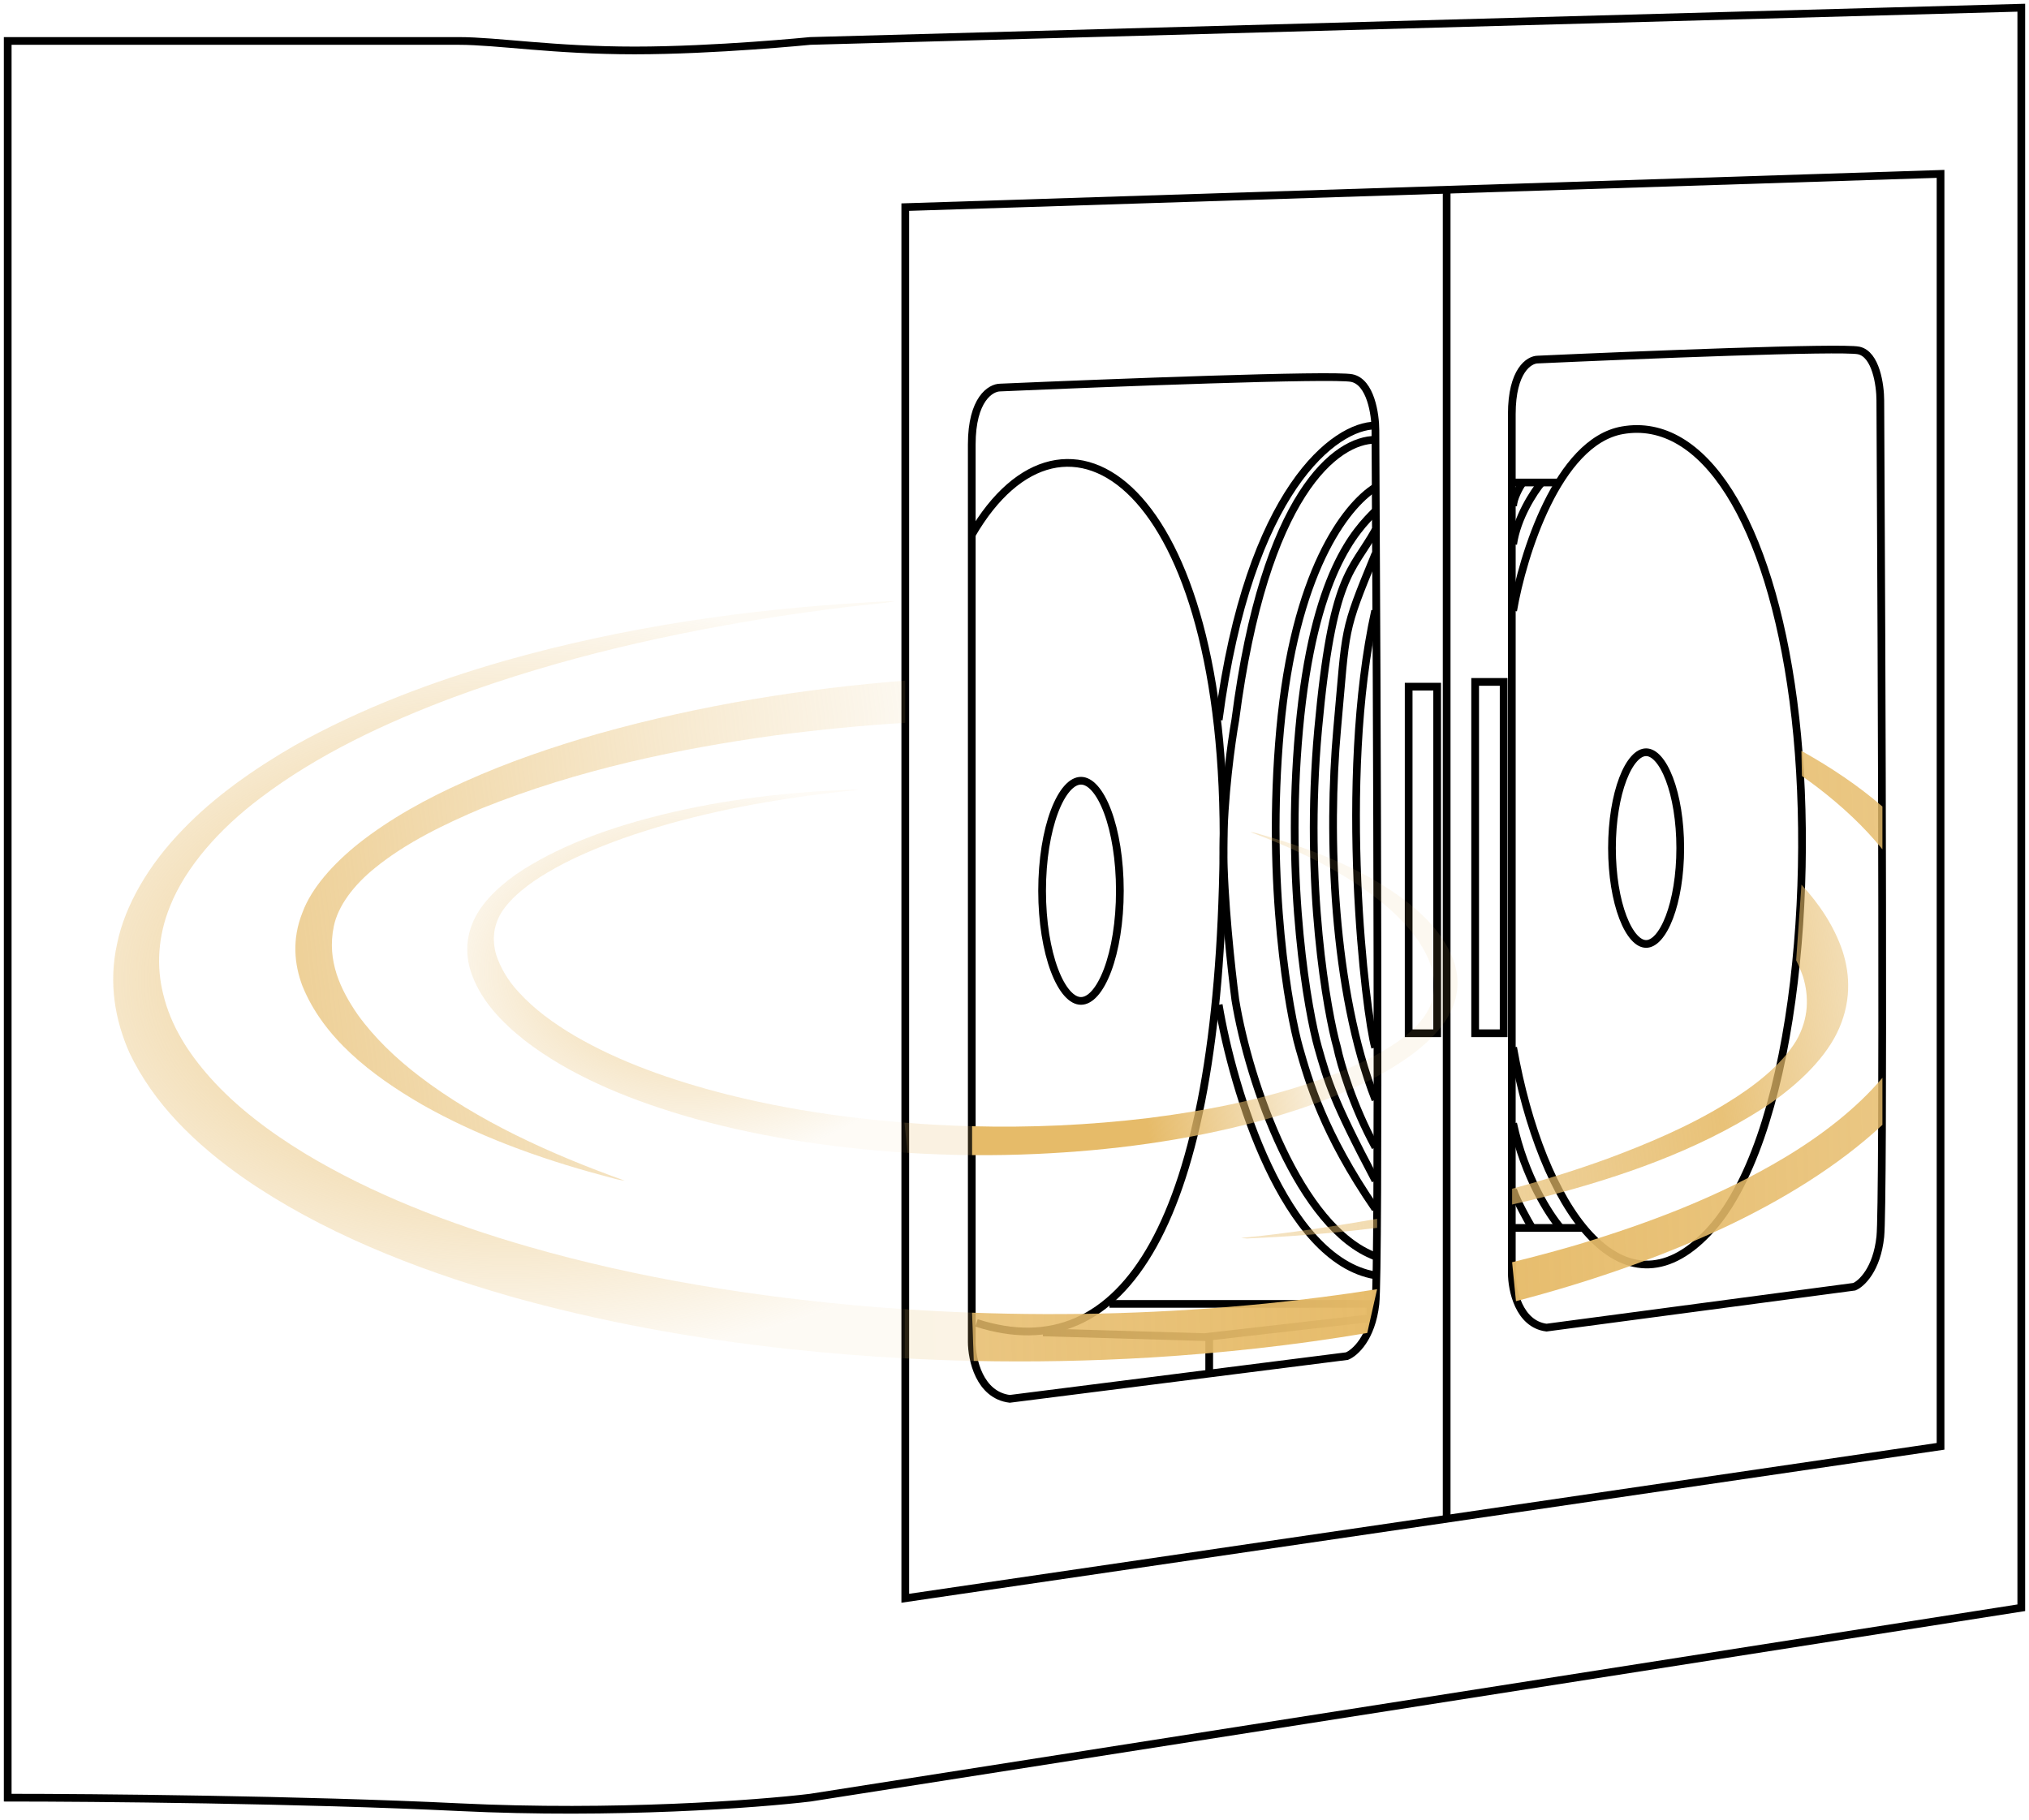 <svg width="263" height="236" viewBox="0 0 263 236" fill="none" xmlns="http://www.w3.org/2000/svg">
<path d="M262 208.446L105.031 233.068C98.259 233.889 79.669 235.284 59.479 234.3C39.288 233.315 12.08 233.068 1 233.068V5.309H59.479C64.403 5.309 71.79 6.54 82.255 6.54C92.719 6.54 105.031 5.309 105.031 5.309L262 1V5.309V208.446Z" stroke="black"/>
<path d="M182.592 133.962V89.026H186.285V133.962H182.592Z" stroke="black"/>
<path d="M191.21 133.962V88.41H194.903V133.962H191.21Z" stroke="black"/>
<path d="M199.828 62.557C198.802 63.788 196.627 67.112 196.135 70.559M197.366 62.557C196.955 63.172 196.135 64.65 196.135 65.634M202.29 159.2C200.854 157.559 197.612 152.552 196.135 145.658M198.597 159.2C197.981 158.175 196.627 155.753 196.135 154.276" stroke="black"/>
<path d="M178.283 63.172C174.385 65.634 167.779 74.252 165.932 94.566C164.085 114.88 167.163 131.5 168.394 135.809C169.625 140.118 171.512 146.889 178.283 156.738" stroke="black"/>
<path d="M178.283 66.25C175.821 68.712 170.241 74.252 168.394 94.566C166.548 114.88 169.625 131.5 170.857 135.809C172.088 140.118 172.743 142.58 178.283 153.045" stroke="black"/>
<path d="M178.283 68.712C175.205 74.252 172.703 74.252 170.857 94.566C169.01 114.88 172.088 131.5 173.319 135.809C173.743 137.861 175.328 143.319 178.283 148.736" stroke="black"/>
<path d="M178.283 71.79C173.974 82.255 174.55 81.024 173.319 94.566C172.088 108.108 172.743 128.422 178.283 142.58" stroke="black"/>
<path d="M178.243 79.177C173.358 101.337 177.012 131.5 178.243 135.809" stroke="black"/>
<path d="M202.29 62.557H196.135M205.368 159.2H196.135" stroke="black"/>
<path d="M135.193 172.743L156.123 173.358L177.667 170.896V169.05H143.811" stroke="black"/>
<path d="M196.135 79.177C197.366 71.995 201.921 57.263 210.293 55.785C220.757 53.939 229.375 67.481 232.453 90.873C235.531 114.264 232.453 148.12 221.373 159.816C210.293 171.512 199.828 156.738 196.135 135.809" stroke="black"/>
<path d="M178.283 55.17C173.153 55.17 161.909 63.295 157.969 93.335M157.969 130.269C159.816 141.349 166.464 163.386 178.283 165.356" stroke="black"/>
<path d="M178.283 57.017C173.309 57.017 163.944 63.785 160.124 93.321C159.611 96.198 158.585 103.553 158.585 109.955C158.585 116.357 159.611 125.743 160.124 129.636C161.915 140.531 168.434 159.2 178.283 162.894" stroke="black"/>
<path d="M187.517 25.007V196.75M125.96 69.328C137.988 48.581 159.201 62.557 158.585 110.571C157.97 158.585 145.658 177.667 126.576 171.512" stroke="black"/>
<path d="M117.342 207.215V26.854L251.535 22.545V187.517L117.342 207.215Z" stroke="black"/>
<path d="M156.738 173.358V178.283" stroke="black"/>
<path d="M174.59 175.821L130.884 181.361C126.945 180.868 125.96 176.231 125.96 173.974V57.632C125.96 51.723 128.422 50.245 129.653 50.245C143.811 49.63 172.743 48.522 175.205 49.014C177.668 49.507 178.283 53.733 178.283 55.785C178.488 91.693 178.776 164.617 178.283 169.049C177.791 173.482 175.616 175.41 174.59 175.821Z" stroke="black"/>
<path d="M240.357 166.824L200.458 172.127C196.862 171.656 195.962 167.217 195.962 165.056V53.688C195.962 48.031 198.21 46.617 199.334 46.617C212.259 46.028 238.671 44.967 240.919 45.438C243.166 45.91 243.728 49.956 243.728 51.92C243.916 86.293 244.178 156.1 243.728 160.342C243.279 164.585 241.293 166.431 240.357 166.824Z" stroke="black"/>
<path d="M140.118 101.222C140.689 101.222 141.292 101.529 141.9 102.215C142.508 102.9 143.078 103.921 143.567 105.225C144.544 107.829 145.158 111.46 145.158 115.495C145.158 119.531 144.544 123.162 143.567 125.767C143.078 127.07 142.508 128.091 141.9 128.776C141.292 129.462 140.688 129.769 140.118 129.769C139.547 129.769 138.944 129.462 138.336 128.776C137.728 128.091 137.158 127.07 136.669 125.767C135.692 123.162 135.078 119.531 135.078 115.495C135.078 111.46 135.692 107.829 136.669 105.225C137.158 103.921 137.728 102.9 138.336 102.215C138.944 101.529 139.547 101.222 140.118 101.222Z" stroke="black"/>
<path d="M213.371 97.528C213.859 97.528 214.382 97.787 214.916 98.379C215.449 98.971 215.952 99.856 216.385 100.992C217.25 103.261 217.794 106.43 217.794 109.955C217.794 113.48 217.25 116.649 216.385 118.918C215.952 120.054 215.449 120.939 214.916 121.531C214.382 122.123 213.859 122.382 213.371 122.382C212.882 122.382 212.358 122.124 211.825 121.531C211.291 120.939 210.788 120.054 210.355 118.918C209.491 116.649 208.946 113.48 208.946 109.955C208.946 106.43 209.491 103.261 210.355 100.992C210.788 99.856 211.291 98.971 211.825 98.379C212.358 97.787 212.882 97.528 213.371 97.528Z" stroke="black"/>
<path d="M126.215 176.445L126 170.188C123.073 170.082 120.167 169.932 117.286 169.741V176.113C120.239 176.27 123.215 176.382 126.215 176.445Z" fill="url(#paint0_linear_0_1)" fill-opacity="0.2"/>
<path fill-rule="evenodd" clip-rule="evenodd" d="M126.215 176.445L126 170.188C138.347 170.634 151.087 170.296 164.133 169C168.881 168.518 173.675 167.911 178.5 167.146L177.222 172.821C167.731 174.429 158.352 175.436 149.148 176.001C141.374 176.465 133.723 176.605 126.215 176.445ZM196.5 168.698L196 163.647C198.81 162.96 201.624 162.207 204.44 161.382C213.623 158.617 222.95 155.117 231.402 150.032C236.188 147.156 240.703 143.645 244 139.736V145.839C238.243 151.21 230.859 155.687 223.424 159.18C214.646 163.264 205.559 166.323 196.5 168.698ZM244 104.569C240.88 101.865 237.318 99.482 233.5 97.35L233.569 100.605C234.253 101.089 234.926 101.582 235.588 102.084C238.739 104.503 241.611 107.16 244 110.119V104.569Z" fill="url(#paint1_linear_0_1)"/>
<!-- 替换 foreignObject 为简单渐变路径 -->
<path d="M65.294 85.704C56.083 88.356 46.787 91.838 38.167 96.666C32.837 99.744 27.746 103.337 23.739 107.514C19.217 112.143 16.201 117.397 15.178 122.356C14.04 127.516 14.925 132.259 16.759 136.448C19.868 143.046 25.323 148.367 31.702 152.815C41.438 159.549 53.327 164.4 66.088 168.06C77.549 171.296 89.778 173.568 102.542 174.927C107.384 175.449 112.301 175.847 117.286 176.113V169.741C116.114 169.663 114.947 169.578 113.784 169.487C97.85 168.204 82.588 165.692 68.535 161.643C58.027 158.618 48.164 154.747 39.654 149.631C34.951 146.775 30.649 143.539 27.225 139.698C24.41 136.533 22.119 132.971 21.14 128.835C20.285 125.374 20.416 121.468 22.059 117.446C24.071 112.421 28.427 107.453 33.782 103.438C41.206 97.806 49.995 93.696 58.722 90.425C72.807 85.211 87.11 82.054 101.08 79.886C105.238 79.269 109.384 78.699 113.49 78.287C113.698 78.262 113.907 78.24 114.115 78.219C114.749 78.153 115.384 78.087 116.033 77.942C115.234 77.941 114.416 77.989 113.597 78.036C113.204 78.059 112.812 78.082 112.422 78.099C97.14 78.987 81.273 81.162 65.294 85.704Z" fill="url(#paint2_radial)" opacity="0.7"/>
<path fill-rule="evenodd" clip-rule="evenodd" d="M46.453 109.382C50.579 106.121 55.383 103.484 60.272 101.315C65.895 98.78 71.696 96.817 77.469 95.151C90.939 91.351 104.327 89.276 117.329 88.239V93.711C111.741 94.06 106.083 94.603 100.365 95.358C87.914 97.09 75.038 99.748 62.481 104.787C57.63 106.843 52.685 109.221 48.64 112.501C45.875 114.712 43.793 117.468 43.267 120.103C42.34 124.574 44.139 128.319 46.371 131.555C48.54 134.554 51.295 137.198 54.388 139.56C61.899 145.288 71.147 149.548 80.971 153.071C80.237 152.993 79.579 152.806 78.923 152.62C78.642 152.54 78.361 152.46 78.074 152.389C69.614 150.121 61.675 147.16 54.755 143.235C47.992 139.322 41.91 134.514 39.2 127.831C38.136 125.016 37.824 121.746 39.213 118.284C40.389 115.108 43.203 111.991 46.453 109.382ZM232.82 124.5C233.164 125.202 233.466 125.924 233.725 126.667C234.456 129.129 234.516 132.014 232.809 134.961C230.861 138.144 227.322 140.897 223.658 143.113C218.838 146.065 213.58 148.281 208.346 150.23C204.243 151.716 200.122 153.002 196 154.124V156.166C197.546 155.818 199.095 155.446 200.646 155.049C210.112 152.574 219.908 149.212 228.484 143.715C232.577 141.048 236.245 137.647 238.075 133.998C239.974 130.157 239.861 126.447 238.82 123.271C237.721 120.049 235.84 117.228 233.507 114.698L232.82 124.5ZM178.5 159.191C172.798 159.896 167.163 160.335 161.62 160.571C161.362 160.556 161.112 160.529 160.868 160.492C164.012 160.22 167.208 159.777 170.4 159.331C173.088 158.934 175.789 158.499 178.5 158.015V159.191Z" fill="url(#paint3_linear_0_1)"/>
<path d="M117.236 145.551L117.639 149.466C120.389 149.637 123.177 149.738 126 149.762V146.018C123.039 145.941 120.116 145.783 117.236 145.551Z" fill="url(#paint4_linear_0_1)" fill-opacity="0.2"/>
<path fill-rule="evenodd" clip-rule="evenodd" d="M174.61 141.421C177.757 140.061 180.856 138.398 183.531 136.327C185.639 134.67 187.475 132.682 188.267 130.642C189.198 128.42 189.042 126.308 188.4 124.484C186.758 120.15 182.941 117 178.677 114.421C174.313 111.834 169.287 109.86 163.919 108.33C163.737 108.281 163.559 108.227 163.381 108.174C162.964 108.048 162.547 107.922 162.08 107.866C168.302 110.217 174.146 113.04 178.863 116.795C180.806 118.344 182.529 120.071 183.873 122.024C185.255 124.129 186.354 126.559 185.704 129.436C185.334 131.132 183.97 132.894 182.177 134.298C179.553 136.382 176.368 137.876 173.246 139.164C165.169 142.314 156.919 143.926 148.954 144.944C141.093 145.893 133.425 146.211 126 146.018V149.762C128.755 149.786 131.545 149.737 134.364 149.609C143.811 149.176 153.634 147.951 163.558 145.261C167.263 144.232 170.989 143.012 174.61 141.421Z" fill="url(#paint5_linear_0_1)"/>
<!-- 替换第二个 foreignObject 为简单渐变路径 -->
<path d="M109.649 144.762C104.342 144.095 99.214 143.142 94.296 141.91C87.082 140.078 80.274 137.669 74.49 134.291C71.735 132.666 69.213 130.817 67.208 128.606C65.878 127.171 64.873 125.516 64.28 123.68C63.846 122.085 63.845 120.223 64.973 118.336C66.257 116.298 68.551 114.55 70.918 113.15C74.031 111.284 77.414 109.896 80.779 108.681C88.904 105.828 97.11 104.203 105.107 103.113C107.149 102.851 109.194 102.59 111.203 102.44C111.048 102.414 110.889 102.395 110.725 102.383C102.658 102.63 94.269 103.55 85.755 105.633C79.683 107.154 73.389 109.245 67.846 112.723C65.2 114.411 62.816 116.576 61.601 118.915C60.339 121.378 60.362 123.772 60.985 125.83C62.157 129.541 64.923 132.457 68.093 134.954C73.692 139.256 80.797 142.291 88.446 144.573C97.432 147.244 107.305 148.8 117.639 149.466L117.236 145.551C114.673 145.345 112.143 145.08 109.649 144.762Z" fill="url(#paint6_radial)" opacity="0.6"/>
<defs>
<linearGradient id="paint0_linear_0_1" x1="16.5" y1="129.5" x2="254" y2="122.5" gradientUnits="userSpaceOnUse">
<stop stop-color="#E6BB69" stop-opacity="0.7"/>
<stop offset="0.275" stop-color="#E6BB69" stop-opacity="0.8"/>
<stop offset="0.671" stop-color="#E6BB69"/>
<stop offset="1" stop-color="#E6BB69" stop-opacity="0.8"/>
</linearGradient>
<linearGradient id="paint1_linear_0_1" x1="16.5" y1="129.5" x2="254" y2="122.5" gradientUnits="userSpaceOnUse">
<stop stop-color="#E6BB69" stop-opacity="0.7"/>
<stop offset="0.389" stop-color="#E6BB69" stop-opacity="0.8"/>
<stop offset="0.697" stop-color="#E6BB69"/>
<stop offset="1" stop-color="#E6BB69" stop-opacity="0.8"/>
</linearGradient>
<radialGradient id="paint2_radial" cx="0" cy="0" r="1" gradientUnits="userSpaceOnUse" gradientTransform="translate(66 127) rotate(90) scale(50 80)">
<stop offset="0.3" stop-color="#E6BB69" stop-opacity="0.9"/>
<stop offset="0.5" stop-color="#E6BB69" stop-opacity="0.7"/>
<stop offset="1" stop-color="#E6BB69" stop-opacity="0.1"/>
</radialGradient>
<linearGradient id="paint3_linear_0_1" x1="25" y1="152" x2="253" y2="125" gradientUnits="userSpaceOnUse">
<stop stop-color="#E6BB69" stop-opacity="0.8"/>
<stop offset="0.433" stop-color="#E6BB69" stop-opacity="0.1"/>
<stop offset="0.861" stop-color="#E6BB69" stop-opacity="0.9"/>
<stop offset="1" stop-color="#E6BB69" stop-opacity="0.2"/>
</linearGradient>
<linearGradient id="paint4_linear_0_1" x1="60.605" y1="122.338" x2="170.407" y2="107.839" gradientUnits="userSpaceOnUse">
<stop stop-color="#E6BB69" stop-opacity="0.7"/>
<stop offset="0.376" stop-color="#E6BB69"/>
<stop offset="0.761" stop-color="#E6BB69"/>
<stop offset="1" stop-color="#E6BB69" stop-opacity="0.1"/>
</linearGradient>
<linearGradient id="paint5_linear_0_1" x1="60.605" y1="122.338" x2="170.407" y2="107.839" gradientUnits="userSpaceOnUse">
<stop stop-color="#E6BB69" stop-opacity="0.7"/>
<stop offset="0.376" stop-color="#E6BB69"/>
<stop offset="0.761" stop-color="#E6BB69"/>
<stop offset="1" stop-color="#E6BB69" stop-opacity="0.1"/>
</linearGradient>
<radialGradient id="paint6_radial" cx="0" cy="0" r="1" gradientUnits="userSpaceOnUse" gradientTransform="translate(89 126) rotate(90) scale(25 35)">
<stop offset="0.3" stop-color="#E6BB69" stop-opacity="0.8"/>
<stop offset="0.6" stop-color="#E6BB69" stop-opacity="0.5"/>
<stop offset="1" stop-color="#E6BB69" stop-opacity="0.1"/>
</radialGradient>
</defs>
</svg>